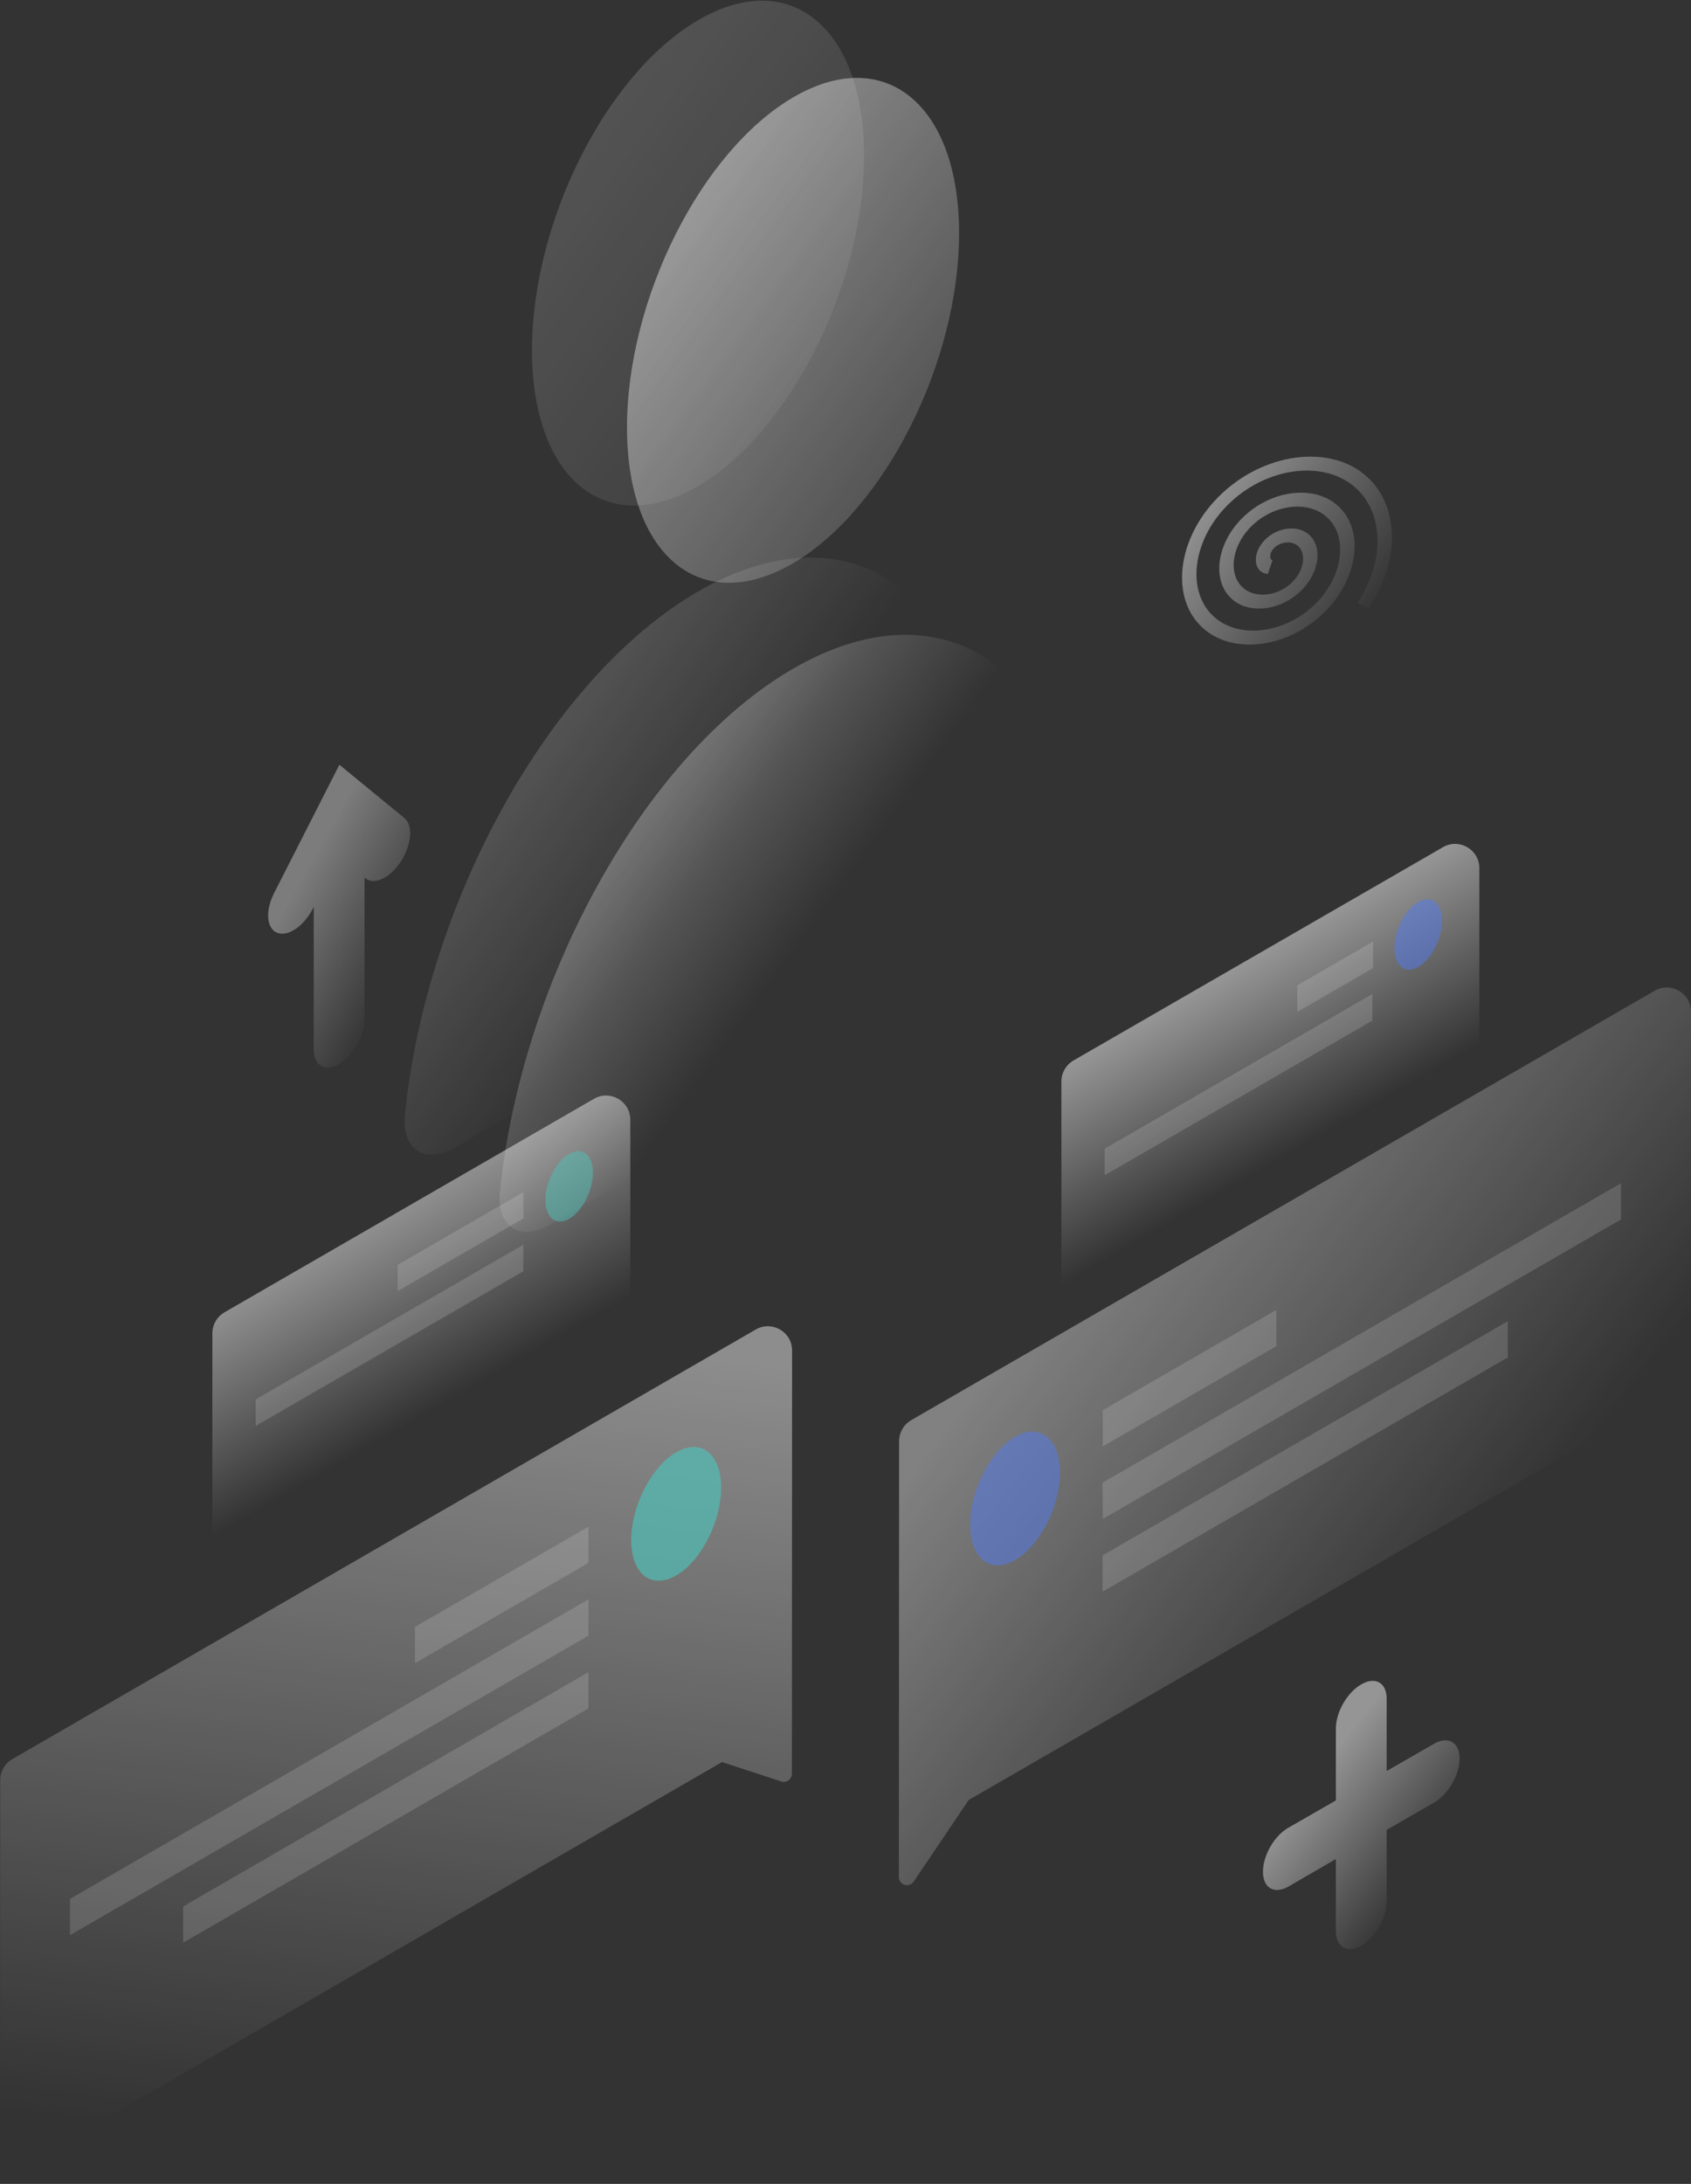 <?xml version="1.0" encoding="UTF-8" standalone="no"?>
<svg
   xmlns:dc="http://purl.org/dc/elements/1.1/"
   xmlns:cc="http://creativecommons.org/ns#"
   xmlns:rdf="http://www.w3.org/1999/02/22-rdf-syntax-ns#"
   xmlns:svg="http://www.w3.org/2000/svg"
   xmlns="http://www.w3.org/2000/svg"
   xmlns:xlink="http://www.w3.org/1999/xlink"
   xmlns:sodipodi="http://sodipodi.sourceforge.net/DTD/sodipodi-0.dtd"
   xmlns:inkscape="http://www.inkscape.org/namespaces/inkscape"
   width="313"
   height="404"
   viewBox="0 0 313 404"
   fill="none"
   version="1.1"
   id="svg102"
   sodipodi:docname="illustration.svg"
   inkscape:version="0.92.5 (2060ec1f9f, 2020-04-08)">
  <rect x="0" y="0" width="313" height="404" fill="#333333" stroke="none"/>
  <sodipodi:namedview
     pagecolor="#a5a9a9"
     bordercolor="#666666"
     borderopacity="1"
     objecttolerance="10"
     gridtolerance="10"
     guidetolerance="10"
     inkscape:pageopacity="0"
     inkscape:pageshadow="2"
     inkscape:window-width="1366"
     inkscape:window-height="704"
     id="namedview104"
     showgrid="false"
     inkscape:zoom="1.6522495"
     inkscape:cx="92.333024"
     inkscape:cy="200.4025"
     inkscape:window-x="0"
     inkscape:window-y="0"
     inkscape:window-maximized="1"
     inkscape:current-layer="svg102" />
  <path
     opacity="0.5"
     d="M146.574 123.837C173.957 107.856 196.594 122.792 200.599 157.279C201.295 163.244 196.768 171.126 191.239 174.348L101.91 226.514C96.381 229.736 91.854 227.124 92.55 220.331C96.555 181.272 119.236 139.818 146.574 123.837Z"
     fill="url(#paint0_linear)"
     id="path2"
     style="opacity:1" />
  <path
     opacity="0.5"
     d="M116.058 79.073C116.058 102.892 129.814 114.126 146.792 104.198C163.77 94.27 177.526 66.968 177.526 43.149C177.526 19.331 163.77 8.096 146.792 18.024C129.814 27.953 116.058 55.255 116.058 79.073Z"
     fill="url(#paint1_linear)"
     id="path4"
     style="opacity:0.614" />
  <path
     opacity="0.07"
     d="M128.987 109.554C156.369 93.574 179.006 108.509 183.011 142.996C183.708 148.962 179.181 156.843 173.652 160.066L84.323 212.232C78.794 215.454 74.267 212.841 74.963 206.048C78.968 166.989 101.605 125.535 128.987 109.554Z"
     fill="url(#paint2_linear)"
     id="path6"
     style="opacity:0.569" />
  <path
     opacity="0.07"
     d="M98.471 64.791C98.471 88.61 112.227 99.844 129.205 89.916C146.183 79.988 159.939 52.686 159.939 28.867C159.939 5.048 146.183 -6.186 129.205 3.742C112.227 13.67 98.471 40.972 98.471 64.791Z"
     fill="url(#paint3_linear)"
     id="path8"
     style="opacity:0.222" />
  <path
     opacity="0.2"
     d="M39.31 246.651C39.31 245.049 40.164 243.569 41.551 242.768L109.941 203.271C112.93 201.544 116.668 203.702 116.668 207.154V239.708L39.31 284.384V246.651Z"
     fill="url(#paint4_linear)"
     id="path10"
     style="opacity:0.448" />
  <path
     d="M100.952 221.985C100.952 225.295 102.911 226.862 105.349 225.469C107.787 224.076 109.746 220.244 109.746 216.934C109.746 213.625 107.787 212.057 105.349 213.451C102.911 214.844 100.952 218.676 100.952 221.985Z"
     fill="#E559F9"
     id="path12"
     style="opacity:0.5;fill:#50c0b7;fill-opacity:1" />
  <path
     opacity="0.15"
     d="M96.86 220.548L73.614 234.004V238.837L96.904 225.382L96.86 220.548Z"
     fill="#FEFEFE"
     id="path14" />
  <path
     opacity="0.15"
     d="M96.86 230.259L47.32 258.867V263.788L96.86 235.179V230.259Z"
     fill="#FEFEFE"
     id="path16" />
  <path
     opacity="0.2"
     d="M196.463 200.06C196.463 198.457 197.318 196.977 198.706 196.176L267.095 156.717C270.085 154.993 273.821 157.15 273.821 160.601V193.159L196.463 237.835V200.06Z"
     fill="url(#paint5_linear)"
     id="path18"
     style="opacity:0.484" />
  <path
     d="M258.105 175.393C258.105 178.703 260.064 180.27 262.502 178.877C264.94 177.483 266.899 173.651 266.899 170.342C266.899 167.033 264.94 165.465 262.502 166.859C260.064 168.252 258.105 172.084 258.105 175.393Z"
     fill="#835AFD"
     id="path20"
     style="opacity:0.5;fill:#527af2;fill-opacity:1" />
  <path
     opacity="0.15"
     d="M254.144 174.174L240.126 182.273V187.194L254.144 179.094V174.174Z"
     fill="#FEFEFE"
     id="path22" />
  <path
     opacity="0.15"
     d="M254.013 183.884L204.473 212.493V217.413L254.013 188.805V183.884Z"
     fill="#FEFEFE"
     id="path24" />
  <path
     opacity="0.3"
     d="M146.614 249.832C146.616 246.378 142.878 244.219 139.887 245.946L2.284 325.416C0.897 326.216 0.043 327.695 0.042 329.296L-7.43479e-05 403.129L133.645 325.969L144.617 329.553C145.583 329.869 146.575 329.149 146.575 328.133L146.614 249.832Z"
     fill="url(#paint6_linear)"
     id="path26"
     style="opacity:0.441" />
  <path
     d="M116.842 284.863C116.842 291.177 120.542 294.095 125.156 291.438C129.771 288.782 133.471 281.51 133.471 275.24C133.471 268.926 129.771 266.009 125.156 268.665C120.586 271.321 116.842 278.593 116.842 284.863Z"
     fill="#E559F9"
     id="path28"
     style="opacity:0.683;fill:#50c0b7;fill-opacity:1" />
  <path
     opacity="0.15"
     d="M108.919 282.425L76.792 300.975V307.68L108.919 289.131V282.425Z"
     fill="#FEFEFE"
     id="path30" />
  <path
     opacity="0.15"
     d="M108.919 295.88L12.973 351.268V357.974L108.919 302.586V295.88Z"
     fill="#FEFEFE"
     id="path32" />
  <path
     opacity="0.15"
     d="M108.919 309.335L33.912 352.662V359.367L108.919 316.041V309.335Z"
     fill="#FEFEFE"
     id="path34" />
  <path
     opacity="0.3"
     d="M166.424 266.593C166.425 264.992 167.28 263.512 168.667 262.712L306.27 183.284C309.26 181.558 312.997 183.717 312.996 187.17L312.956 255.819L179.311 332.979L169.118 348.084C168.293 349.307 166.384 348.722 166.384 347.248L166.424 266.593Z"
     fill="url(#paint7_linear)"
     id="path36"
     style="opacity:0.382" />
  <path
     d="M196.202 272.41C196.202 278.723 192.458 285.952 187.887 288.608C183.273 291.264 179.572 288.303 179.572 281.989C179.572 275.675 183.316 268.447 187.887 265.791C192.458 263.178 196.202 266.139 196.202 272.41Z"
     fill="#835AFD"
     id="path38"
     style="opacity:0.5;fill:#527af2;fill-opacity:1" />
  <path
     opacity="0.15"
     d="M204.125 260.87L236.252 242.321V249.026L204.125 267.576V260.87Z"
     fill="#FEFEFE"
     id="path40" />
  <path
     opacity="0.15"
     d="M204.081 274.282L300.027 218.894V225.6L204.125 280.988L204.081 274.282Z"
     fill="#FEFEFE"
     id="path42" />
  <path
     opacity="0.15"
     d="M204.081 287.737L279.088 244.411V251.116L204.081 294.443V287.737Z"
     fill="#FEFEFE"
     id="path44" />
  <path
     opacity="0.2"
     d="M251.967 311.599C249.355 313.08 247.266 316.738 247.266 319.786V333.067L238.472 338.118C235.86 339.598 233.771 343.256 233.771 346.26C233.771 349.265 235.86 350.484 238.472 349.004L247.266 343.909V357.19C247.266 360.195 249.355 361.414 251.967 359.933C254.579 358.453 256.669 354.795 256.669 351.791V338.51L265.462 333.459C268.074 331.978 270.164 328.32 270.164 325.316C270.164 322.311 268.074 321.092 265.462 322.572L256.669 327.624V314.343C256.712 311.295 254.579 310.075 251.967 311.599Z"
     fill="url(#paint8_linear)"
     id="path46"
     style="opacity:0.484" />
  <path
     d="M62.818 141.472L50.716 165.247C49.061 168.513 49.322 171.779 51.325 172.563C53.328 173.347 56.288 171.3 57.942 168.034L58.073 167.729V194.117C58.073 197.122 60.162 198.341 62.774 196.86C65.386 195.336 67.476 191.722 67.476 188.718V162.33L67.606 162.461C69.26 163.81 72.264 162.417 74.223 159.325C76.226 156.234 76.487 152.663 74.833 151.313L62.818 141.472Z"
     id="path48"
     style="opacity:0.356"
     fill="url(#paint9_linear)"
     opacity="0.2" />
  <defs
     id="defs100">
    <linearGradient
       inkscape:collect="always"
       id="linearGradient931">
      <stop
         style="stop-color:#ffffff;stop-opacity:0.542"
         offset="0"
         id="stop927" />
      <stop
         style="stop-color:#ffffff;stop-opacity:0;"
         offset="1"
         id="stop929" />
    </linearGradient>
    <linearGradient
       id="paint0_linear"
       x1="33.618"
       y1="97.776"
       x2="144.84"
       y2="178.888"
       gradientUnits="userSpaceOnUse">
      <stop
         stop-color="white"
         id="stop50" />
      <stop
         offset="1"
         stop-color="white"
         stop-opacity="0"
         id="stop52" />
    </linearGradient>
    <linearGradient
       id="paint1_linear"
       x1="90.288"
       y1="19.891"
       x2="201.51"
       y2="101.002"
       gradientUnits="userSpaceOnUse">
      <stop
         stop-color="white"
         id="stop55" />
      <stop
         offset="1"
         stop-color="white"
         stop-opacity="0"
         id="stop57" />
    </linearGradient>
    <linearGradient
       id="paint2_linear"
       x1="16.023"
       y1="83.489"
       x2="127.245"
       y2="164.601"
       gradientUnits="userSpaceOnUse">
      <stop
         stop-color="white"
         id="stop60" />
      <stop
         offset="1"
         stop-color="white"
         stop-opacity="0"
         id="stop62" />
    </linearGradient>
    <linearGradient
       id="paint3_linear"
       x1="72.693"
       y1="5.603"
       x2="183.915"
       y2="86.714"
       gradientUnits="userSpaceOnUse">
      <stop
         stop-color="white"
         id="stop65" />
      <stop
         offset="1"
         stop-color="white"
         stop-opacity="0"
         id="stop67" />
    </linearGradient>
    <linearGradient
       id="paint4_linear"
       x1="69.27"
       y1="226.769"
       x2="86.727"
       y2="257.005"
       gradientUnits="userSpaceOnUse">
      <stop
         stop-color="white"
         id="stop70" />
      <stop
         offset="1"
         stop-color="white"
         stop-opacity="0"
         id="stop72" />
    </linearGradient>
    <linearGradient
       id="paint5_linear"
       x1="226.423"
       y1="180.183"
       x2="243.88"
       y2="210.419"
       gradientUnits="userSpaceOnUse">
      <stop
         stop-color="white"
         id="stop75" />
      <stop
         offset="1"
         stop-color="white"
         stop-opacity="0"
         id="stop77" />
    </linearGradient>
    <linearGradient
       id="paint6_linear"
       x1="83.661"
       y1="244.547"
       x2="64.699"
       y2="398.299"
       gradientUnits="userSpaceOnUse">
      <stop
         stop-color="white"
         id="stop80" />
      <stop
         offset="1"
         stop-color="white"
         stop-opacity="0"
         id="stop82" />
    </linearGradient>
    <linearGradient
       id="paint7_linear"
       x1="198.387"
       y1="233.403"
       x2="274.093"
       y2="292.664"
       gradientUnits="userSpaceOnUse">
      <stop
         stop-color="white"
         id="stop85" />
      <stop
         offset="1"
         stop-color="white"
         stop-opacity="0"
         id="stop87" />
    </linearGradient>
    <linearGradient
       id="paint8_linear"
       x1="242.889"
       y1="328.562"
       x2="265.686"
       y2="346.549"
       gradientUnits="userSpaceOnUse">
      <stop
         stop-color="white"
         id="stop90" />
      <stop
         offset="1"
         stop-color="white"
         stop-opacity="0"
         id="stop92" />
    </linearGradient>
    <linearGradient
       id="paint9_linear"
       x1="54.215"
       y1="165.456"
       x2="76.298"
       y2="177.763"
       gradientUnits="userSpaceOnUse">
      <stop
         stop-color="white"
         id="stop95" />
      <stop
         offset="1"
         stop-color="white"
         stop-opacity="0"
         id="stop97" />
    </linearGradient>
    <linearGradient
       inkscape:collect="always"
       xlink:href="#linearGradient931"
       id="linearGradient935"
       x1="235.42"
       y1="81.336"
       x2="281.966"
       y2="122.635"
       gradientUnits="userSpaceOnUse" />
  </defs>
  <path
     sodipodi:type="spiral"
     style="fill:none;fill-rule:evenodd;stroke:url(#linearGradient935);stroke-width:3.273;stroke-miterlimit:4;stroke-dasharray:none"
     id="path915"
     sodipodi:cx="258.49152"
     sodipodi:cy="105.49364"
     sodipodi:expansion="1"
     sodipodi:revolution="2.9719546"
     sodipodi:radius="25.311308"
     sodipodi:argument="-17.91556"
     sodipodi:t0="0.085323974"
     d="m 256.727,106.738 c -1.886,-0.789 -1.765,-3.359 -0.707,-4.75 1.885,-2.477 5.597,-2.163 7.717,-0.195 3.105,2.883 2.578,7.867 -0.318,10.684 -3.856,3.751 -10.149,3 -13.651,-0.831 -4.405,-4.818 -3.427,-12.436 1.343,-16.618 5.775,-5.063 14.727,-3.856 19.585,1.856 5.724,6.73 4.287,17.019 -2.369,22.552 -7.682,6.387 -19.313,4.719 -25.52,-2.881 -7.051,-8.634 -5.151,-21.608 3.394,-28.487 9.585,-7.716 23.903,-5.584 31.454,3.907 7.182,9.027 6.627,22.198 -0.779,30.914"
     transform="matrix(0.813,-0.245,0.051,0.749,20.954,87.844)" />
</svg>
